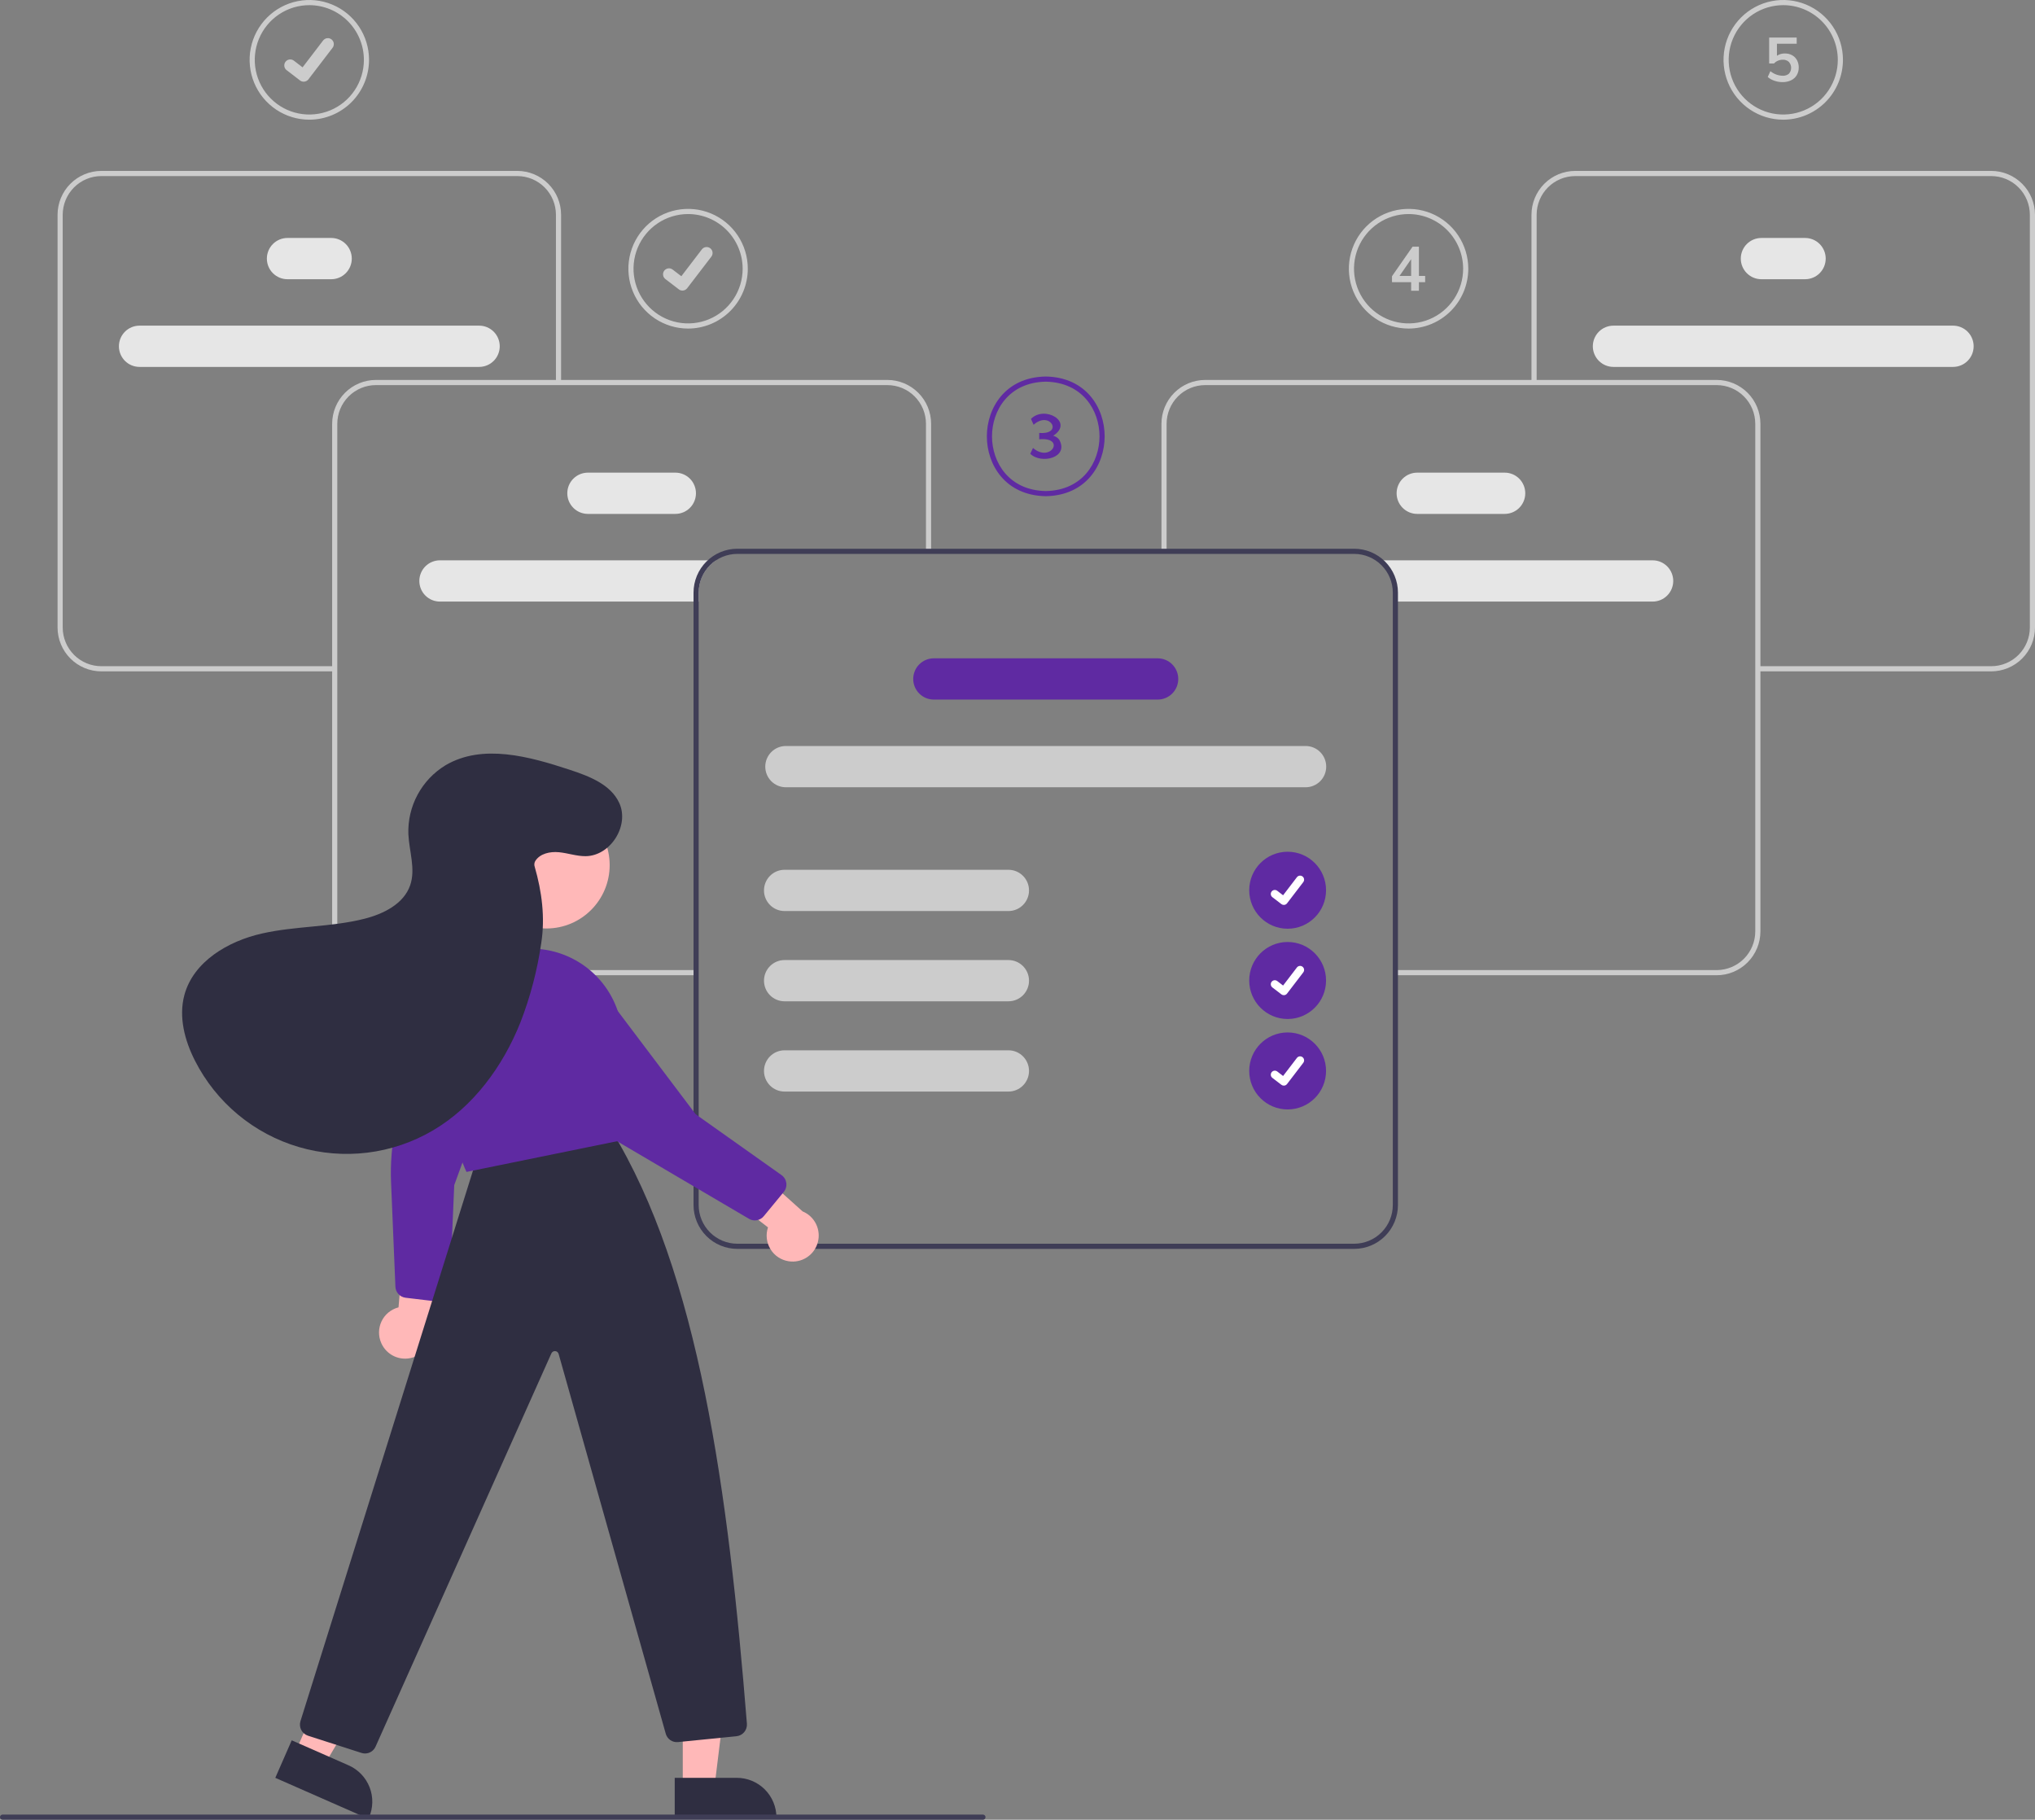 <svg width="227" height="203" viewBox="0 0 227 203" fill="none" xmlns="http://www.w3.org/2000/svg">
<rect x="0" y="0" width="227" height="203" fill="#808080" stroke="none"/>
<g clip-path="url(#clip0)">
<path d="M49.072 62.506C48.463 62.506 47.879 62.749 47.448 63.18C47.018 63.612 46.776 64.197 46.776 64.808C46.776 65.418 47.018 66.004 47.448 66.435C47.879 66.867 48.463 67.109 49.072 67.109H77.936V66.105C77.936 65.392 78.113 64.689 78.45 64.061C78.788 63.433 79.276 62.899 79.871 62.506H49.072Z" fill="#E6E6E6"/>
<path d="M75.337 57.328H65.578C64.969 57.328 64.384 57.086 63.954 56.654C63.523 56.223 63.281 55.637 63.281 55.027C63.281 54.416 63.523 53.831 63.954 53.399C64.384 52.968 64.969 52.725 65.578 52.725H75.337C75.946 52.725 76.53 52.968 76.96 53.399C77.391 53.831 77.633 54.416 77.633 55.027C77.633 55.637 77.391 56.223 76.96 56.654C76.53 57.086 75.946 57.328 75.337 57.328Z" fill="#E6E6E6"/>
<path d="M53.449 40.93H15.561C14.952 40.93 14.368 40.688 13.937 40.256C13.507 39.825 13.265 39.239 13.265 38.629C13.265 38.019 13.507 37.433 13.937 37.002C14.368 36.57 14.952 36.327 15.561 36.327H53.449C54.058 36.327 54.642 36.57 55.073 37.002C55.503 37.433 55.745 38.019 55.745 38.629C55.745 39.239 55.503 39.825 55.073 40.256C54.642 40.688 54.058 40.93 53.449 40.93Z" fill="#E6E6E6"/>
<path d="M36.945 31.149H32.065C31.456 31.149 30.872 30.907 30.442 30.475C30.011 30.043 29.769 29.458 29.769 28.848C29.769 28.237 30.011 27.652 30.442 27.22C30.872 26.789 31.456 26.546 32.065 26.546H36.945C37.554 26.546 38.138 26.789 38.569 27.22C38.999 27.652 39.241 28.237 39.241 28.848C39.241 29.458 38.999 30.043 38.569 30.475C38.138 30.907 37.554 31.149 36.945 31.149Z" fill="#E6E6E6"/>
<path d="M77.648 108.793H41.93C40.637 108.792 39.396 108.276 38.482 107.359C37.567 106.442 37.052 105.199 37.051 103.902V47.275C37.052 45.978 37.567 44.735 38.482 43.818C39.396 42.901 40.637 42.386 41.93 42.384H98.984C100.278 42.386 101.518 42.901 102.433 43.818C103.348 44.735 103.863 45.978 103.864 47.275V61.31H103.29V47.275C103.289 46.131 102.835 45.034 102.028 44.225C101.22 43.416 100.126 42.961 98.984 42.96H41.93C40.789 42.961 39.694 43.416 38.887 44.225C38.08 45.034 37.626 46.131 37.625 47.275V103.902C37.626 105.046 38.08 106.143 38.887 106.952C39.694 107.761 40.789 108.216 41.93 108.218H77.648V108.793Z" fill="#CCCCCC"/>
<path d="M37.337 74.894H11.301C10.007 74.892 8.767 74.377 7.852 73.46C6.937 72.543 6.423 71.3 6.421 70.003V23.957C6.423 22.66 6.937 21.417 7.852 20.5C8.767 19.584 10.007 19.068 11.301 19.066H57.709C59.002 19.068 60.242 19.584 61.157 20.5C62.072 21.417 62.587 22.66 62.588 23.957V42.672H62.014V23.957C62.013 22.813 61.559 21.716 60.752 20.907C59.944 20.098 58.85 19.643 57.709 19.642H11.301C10.159 19.643 9.065 20.098 8.258 20.907C7.451 21.716 6.997 22.813 6.995 23.957V70.003C6.997 71.147 7.451 72.244 8.258 73.053C9.065 73.862 10.159 74.317 11.301 74.318H37.337V74.894Z" fill="#CCCCCC"/>
<path d="M153.551 62.506C154.146 62.899 154.634 63.433 154.972 64.061C155.309 64.689 155.486 65.392 155.486 66.105V67.109H184.35C184.959 67.109 185.543 66.867 185.973 66.435C186.404 66.004 186.646 65.418 186.646 64.808C186.646 64.197 186.404 63.612 185.973 63.18C185.543 62.749 184.959 62.506 184.35 62.506H153.551Z" fill="#E6E6E6"/>
<path d="M155.789 55.027C155.789 54.417 156.031 53.832 156.462 53.4C156.892 52.969 157.476 52.726 158.085 52.725H167.844C168.453 52.725 169.037 52.968 169.468 53.399C169.898 53.831 170.14 54.416 170.14 55.027C170.14 55.637 169.898 56.223 169.468 56.654C169.037 57.086 168.453 57.328 167.844 57.328H158.085C157.476 57.328 156.892 57.085 156.462 56.653C156.031 56.222 155.789 55.637 155.789 55.027Z" fill="#E6E6E6"/>
<path d="M177.676 38.629C177.677 38.019 177.919 37.434 178.35 37.002C178.78 36.571 179.364 36.328 179.973 36.327H217.861C218.47 36.327 219.054 36.57 219.484 37.002C219.915 37.433 220.157 38.019 220.157 38.629C220.157 39.239 219.915 39.825 219.484 40.256C219.054 40.688 218.47 40.93 217.861 40.93H179.973C179.364 40.93 178.78 40.687 178.35 40.255C177.919 39.824 177.677 39.239 177.676 38.629Z" fill="#E6E6E6"/>
<path d="M194.181 28.848C194.181 28.237 194.424 27.652 194.854 27.221C195.284 26.79 195.868 26.547 196.477 26.546H201.356C201.965 26.546 202.549 26.789 202.98 27.22C203.411 27.652 203.653 28.237 203.653 28.848C203.653 29.458 203.411 30.043 202.98 30.475C202.549 30.907 201.965 31.149 201.356 31.149H196.477C195.868 31.148 195.284 30.906 194.854 30.474C194.424 30.043 194.181 29.458 194.181 28.848Z" fill="#E6E6E6"/>
<path d="M155.774 108.793H191.491C192.785 108.792 194.025 108.276 194.94 107.359C195.855 106.442 196.369 105.199 196.371 103.902V47.275C196.369 45.978 195.855 44.735 194.94 43.818C194.025 42.901 192.785 42.386 191.491 42.384H134.437C133.143 42.386 131.903 42.901 130.988 43.818C130.074 44.735 129.559 45.978 129.558 47.275V61.31H130.132V47.275C130.133 46.131 130.587 45.034 131.394 44.225C132.201 43.416 133.296 42.961 134.437 42.96H191.491C192.633 42.961 193.727 43.416 194.534 44.225C195.341 45.034 195.795 46.131 195.797 47.275V103.902C195.795 105.046 195.341 106.143 194.534 106.952C193.727 107.761 192.633 108.216 191.491 108.218H155.774V108.793Z" fill="#CCCCCC"/>
<path d="M196.084 74.894H222.121C223.414 74.892 224.655 74.377 225.569 73.46C226.484 72.543 226.999 71.3 227 70.003V23.957C226.999 22.66 226.484 21.417 225.569 20.5C224.655 19.584 223.414 19.068 222.121 19.066H175.713C174.419 19.068 173.179 19.584 172.264 20.5C171.35 21.417 170.835 22.66 170.833 23.957V42.672H171.408V23.957C171.409 22.813 171.863 21.716 172.67 20.907C173.477 20.098 174.572 19.643 175.713 19.642H222.121C223.262 19.643 224.356 20.098 225.164 20.907C225.971 21.716 226.425 22.813 226.426 23.957V70.003C226.425 71.147 225.971 72.244 225.164 73.053C224.356 73.862 223.262 74.317 222.121 74.318H196.084V74.894Z" fill="#CCCCCC"/>
<path d="M151.06 61.215H82.241C80.948 61.217 79.708 61.733 78.794 62.65C77.879 63.567 77.364 64.809 77.362 66.106V134.427C77.363 135.724 77.878 136.967 78.793 137.884C79.707 138.801 80.948 139.317 82.241 139.318H151.06C152.354 139.317 153.594 138.801 154.509 137.884C155.423 136.967 155.938 135.724 155.939 134.427V66.106C155.938 64.809 155.423 63.566 154.509 62.649C153.594 61.732 152.354 61.216 151.06 61.215ZM155.365 134.427C155.364 135.571 154.91 136.668 154.103 137.477C153.296 138.286 152.201 138.741 151.06 138.743H82.241C81.1 138.741 80.006 138.286 79.198 137.477C78.391 136.668 77.937 135.571 77.936 134.427V66.106C77.938 64.962 78.392 63.865 79.199 63.056C80.006 62.247 81.1 61.792 82.241 61.79H151.06C152.201 61.792 153.296 62.247 154.103 63.056C154.91 63.865 155.364 64.961 155.365 66.106V134.427Z" fill="#3F3D56"/>
<path d="M145.64 87.823H87.66C87.051 87.823 86.467 87.58 86.036 87.149C85.606 86.717 85.364 86.132 85.364 85.521C85.364 84.911 85.606 84.325 86.036 83.894C86.467 83.462 87.051 83.22 87.66 83.22H145.64C146.249 83.22 146.833 83.462 147.264 83.894C147.695 84.325 147.936 84.911 147.936 85.521C147.936 86.132 147.695 86.717 147.264 87.149C146.833 87.58 146.249 87.823 145.64 87.823Z" fill="#CCCCCC"/>
<path d="M129.136 78.041H104.164C103.555 78.041 102.971 77.799 102.541 77.367C102.11 76.936 101.868 76.35 101.868 75.74C101.868 75.13 102.11 74.544 102.541 74.113C102.971 73.681 103.555 73.439 104.164 73.439H129.136C129.745 73.439 130.329 73.681 130.76 74.113C131.19 74.544 131.432 75.13 131.432 75.74C131.432 76.35 131.19 76.936 130.76 77.367C130.329 77.799 129.745 78.041 129.136 78.041Z" fill="#5F2AA2"/>
<path d="M112.489 101.631H87.517C86.908 101.631 86.324 101.389 85.893 100.957C85.463 100.526 85.221 99.94 85.221 99.33C85.221 98.719 85.463 98.134 85.893 97.702C86.324 97.271 86.908 97.028 87.517 97.028H112.489C113.098 97.028 113.682 97.271 114.112 97.702C114.543 98.134 114.785 98.719 114.785 99.33C114.785 99.94 114.543 100.526 114.112 100.957C113.682 101.389 113.098 101.631 112.489 101.631Z" fill="#CCCCCC"/>
<path d="M112.489 111.7H87.517C86.908 111.7 86.324 111.458 85.893 111.026C85.463 110.594 85.221 110.009 85.221 109.399C85.221 108.788 85.463 108.203 85.893 107.771C86.324 107.34 86.908 107.097 87.517 107.097H112.489C113.098 107.097 113.682 107.34 114.112 107.771C114.543 108.203 114.785 108.788 114.785 109.399C114.785 110.009 114.543 110.594 114.112 111.026C113.682 111.458 113.098 111.7 112.489 111.7Z" fill="#CCCCCC"/>
<path d="M112.489 121.769H87.517C86.908 121.769 86.324 121.527 85.893 121.095C85.463 120.663 85.221 120.078 85.221 119.468C85.221 118.857 85.463 118.272 85.893 117.84C86.324 117.409 86.908 117.166 87.517 117.166H112.489C113.098 117.166 113.682 117.409 114.112 117.84C114.543 118.272 114.785 118.857 114.785 119.468C114.785 120.078 114.543 120.663 114.112 121.095C113.682 121.527 113.098 121.769 112.489 121.769Z" fill="#CCCCCC"/>
<path d="M143.633 103.604C145.999 103.604 147.918 101.681 147.918 99.309C147.918 96.938 145.999 95.015 143.633 95.015C141.266 95.015 139.348 96.938 139.348 99.309C139.348 101.681 141.266 103.604 143.633 103.604Z" fill="#5F2AA2"/>
<path d="M143.208 100.948C143.112 100.948 143.018 100.917 142.941 100.859L142.936 100.855L141.929 100.083C141.835 100.01 141.773 99.903 141.758 99.786C141.742 99.668 141.774 99.548 141.846 99.454C141.918 99.359 142.025 99.298 142.143 99.282C142.261 99.267 142.38 99.299 142.474 99.371L143.126 99.872L144.667 97.857C144.703 97.81 144.748 97.771 144.799 97.741C144.849 97.712 144.906 97.693 144.964 97.685C145.022 97.677 145.081 97.681 145.138 97.696C145.195 97.712 145.248 97.738 145.295 97.774L145.295 97.774L145.285 97.787L145.295 97.774C145.389 97.846 145.451 97.953 145.466 98.071C145.482 98.189 145.45 98.308 145.378 98.403L143.565 100.772C143.523 100.827 143.469 100.871 143.407 100.901C143.345 100.932 143.278 100.947 143.209 100.947L143.208 100.948Z" fill="white"/>
<path d="M34.505 13.351C33.187 13.351 31.9 12.96 30.804 12.226C29.709 11.493 28.855 10.45 28.351 9.23C27.847 8.01 27.715 6.668 27.972 5.373C28.229 4.078 28.864 2.889 29.795 1.955C30.727 1.022 31.913 0.386 33.205 0.128C34.497 -0.129 35.837 0.003 37.053 0.508C38.271 1.013 39.311 1.869 40.043 2.967C40.775 4.065 41.165 5.355 41.165 6.676C41.163 8.445 40.461 10.142 39.212 11.394C37.963 12.645 36.27 13.349 34.505 13.351ZM34.505 0.575C33.301 0.575 32.124 0.933 31.123 1.603C30.122 2.274 29.342 3.226 28.882 4.341C28.421 5.456 28.3 6.682 28.535 7.866C28.77 9.049 29.35 10.136 30.201 10.989C31.052 11.842 32.137 12.423 33.317 12.659C34.498 12.894 35.722 12.773 36.834 12.311C37.946 11.85 38.897 11.068 39.565 10.065C40.234 9.061 40.591 7.882 40.591 6.676C40.589 5.058 39.947 3.508 38.806 2.364C37.665 1.22 36.118 0.577 34.505 0.575Z" fill="#CCCCCC"/>
<path d="M33.873 9.112C33.73 9.113 33.59 9.066 33.476 8.98L33.468 8.975L31.971 7.826C31.901 7.773 31.843 7.706 31.799 7.631C31.756 7.555 31.727 7.471 31.716 7.384C31.704 7.297 31.71 7.209 31.733 7.124C31.755 7.04 31.794 6.96 31.847 6.891C31.901 6.821 31.967 6.763 32.042 6.719C32.118 6.675 32.202 6.647 32.288 6.635C32.375 6.624 32.463 6.63 32.548 6.652C32.632 6.675 32.711 6.714 32.781 6.767L33.751 7.513L36.043 4.515C36.096 4.446 36.163 4.387 36.239 4.344C36.314 4.3 36.398 4.271 36.484 4.26C36.571 4.248 36.659 4.254 36.743 4.277C36.828 4.299 36.907 4.339 36.976 4.392L36.976 4.392L36.962 4.412L36.977 4.392C37.117 4.5 37.208 4.659 37.231 4.834C37.254 5.009 37.207 5.187 37.1 5.327L34.403 8.852C34.341 8.933 34.261 8.998 34.169 9.044C34.077 9.089 33.976 9.112 33.874 9.112L33.873 9.112Z" fill="#CCCCCC"/>
<path d="M76.755 36.653C75.437 36.653 74.15 36.262 73.054 35.528C71.959 34.795 71.105 33.752 70.601 32.532C70.097 31.313 69.965 29.97 70.222 28.675C70.479 27.381 71.114 26.191 72.045 25.258C72.977 24.324 74.163 23.688 75.455 23.43C76.747 23.173 78.087 23.305 79.303 23.81C80.521 24.316 81.561 25.171 82.293 26.269C83.025 27.367 83.415 28.657 83.415 29.978C83.413 31.748 82.711 33.444 81.462 34.696C80.213 35.947 78.52 36.651 76.755 36.653ZM76.755 23.878C75.551 23.878 74.374 24.235 73.373 24.906C72.372 25.576 71.592 26.529 71.132 27.643C70.671 28.758 70.55 29.985 70.785 31.168C71.02 32.351 71.6 33.438 72.451 34.291C73.302 35.145 74.387 35.725 75.567 35.961C76.748 36.196 77.972 36.075 79.084 35.614C80.196 35.152 81.147 34.37 81.815 33.367C82.484 32.364 82.841 31.184 82.841 29.978C82.839 28.36 82.197 26.81 81.056 25.666C79.915 24.523 78.368 23.879 76.755 23.878Z" fill="#CCCCCC"/>
<path d="M76.123 32.415C75.98 32.415 75.84 32.368 75.726 32.282L75.719 32.277L74.221 31.128C74.081 31.021 73.989 30.862 73.966 30.686C73.943 30.511 73.99 30.334 74.097 30.193C74.205 30.053 74.363 29.961 74.538 29.938C74.713 29.915 74.891 29.962 75.031 30.07L76.001 30.815L78.293 27.817C78.347 27.748 78.413 27.69 78.489 27.646C78.564 27.602 78.648 27.574 78.734 27.562C78.821 27.551 78.909 27.556 78.993 27.579C79.078 27.602 79.157 27.641 79.226 27.694L79.226 27.694L79.212 27.714L79.227 27.694C79.367 27.802 79.458 27.961 79.481 28.136C79.504 28.312 79.457 28.489 79.35 28.629L76.653 32.154C76.591 32.235 76.511 32.301 76.419 32.346C76.327 32.391 76.226 32.414 76.124 32.414L76.123 32.415Z" fill="#CCCCCC"/>
<path d="M143.633 113.673C145.999 113.673 147.918 111.75 147.918 109.378C147.918 107.006 145.999 105.083 143.633 105.083C141.266 105.083 139.348 107.006 139.348 109.378C139.348 111.75 141.266 113.673 143.633 113.673Z" fill="#5F2AA2"/>
<path d="M143.208 111.017C143.112 111.017 143.018 110.986 142.941 110.928L142.936 110.924L141.929 110.152C141.883 110.116 141.843 110.071 141.814 110.02C141.785 109.969 141.765 109.913 141.758 109.855C141.75 109.796 141.754 109.737 141.769 109.68C141.784 109.623 141.811 109.57 141.846 109.523C141.882 109.476 141.927 109.437 141.978 109.408C142.028 109.378 142.085 109.359 142.143 109.351C142.201 109.344 142.26 109.347 142.317 109.363C142.374 109.378 142.427 109.404 142.474 109.44L143.126 109.941L144.667 107.926C144.703 107.879 144.748 107.84 144.799 107.81C144.849 107.781 144.906 107.762 144.964 107.754C145.022 107.746 145.081 107.75 145.138 107.765C145.195 107.781 145.248 107.807 145.295 107.843L145.295 107.843L145.285 107.856L145.295 107.843C145.389 107.915 145.451 108.022 145.466 108.14C145.482 108.258 145.45 108.377 145.378 108.472L143.565 110.841C143.523 110.896 143.469 110.94 143.407 110.97C143.345 111.001 143.278 111.016 143.209 111.016L143.208 111.017Z" fill="white"/>
<path d="M143.633 123.763C145.999 123.763 147.918 121.84 147.918 119.468C147.918 117.096 145.999 115.173 143.633 115.173C141.266 115.173 139.348 117.096 139.348 119.468C139.348 121.84 141.266 123.763 143.633 123.763Z" fill="#5F2AA2"/>
<path d="M143.208 121.106C143.112 121.106 143.018 121.075 142.941 121.017L142.936 121.013L141.929 120.241C141.835 120.169 141.774 120.062 141.758 119.944C141.743 119.826 141.775 119.707 141.847 119.613C141.919 119.518 142.026 119.457 142.143 119.441C142.261 119.425 142.38 119.457 142.474 119.529L143.126 120.031L144.668 118.015C144.703 117.968 144.748 117.929 144.799 117.9C144.85 117.87 144.906 117.851 144.964 117.843C145.022 117.836 145.081 117.84 145.138 117.855C145.195 117.87 145.248 117.896 145.295 117.932L145.295 117.932L145.285 117.946L145.295 117.932C145.389 118.005 145.451 118.112 145.466 118.229C145.482 118.347 145.45 118.467 145.378 118.561L143.565 120.931C143.523 120.985 143.469 121.029 143.407 121.06C143.346 121.09 143.278 121.106 143.209 121.106L143.208 121.106Z" fill="white"/>
<path d="M116.657 55.353C112.136 55.276 110.082 51.838 110.082 48.677C110.082 45.515 112.137 42.078 116.647 42.002H116.657C121.168 42.079 123.222 45.516 123.222 48.678C123.222 51.839 121.167 55.276 116.657 55.353ZM116.652 42.577C112.533 42.649 110.656 45.789 110.656 48.677C110.656 51.566 112.534 54.707 116.657 54.778C120.77 54.708 122.648 51.566 122.648 48.678C122.648 45.79 120.772 42.65 116.652 42.577Z" fill="#5F2AA2"/>
<path d="M118.147 49.04C119.299 51.046 116.136 51.829 114.926 50.621L115.229 49.972C117.197 51.675 118.93 48.725 115.925 49.005V48.294C118.677 48.517 117.131 45.74 115.298 47.383L115.002 46.734C116.496 45.18 119.85 47.059 117.482 48.612C117.746 48.674 117.981 48.825 118.147 49.04Z" fill="#5F2AA2"/>
<path d="M157.123 36.653C155.806 36.653 154.518 36.262 153.423 35.528C152.328 34.795 151.474 33.752 150.97 32.532C150.466 31.313 150.334 29.97 150.591 28.675C150.848 27.381 151.482 26.191 152.414 25.258C153.345 24.324 154.532 23.688 155.824 23.43C157.116 23.173 158.455 23.305 159.672 23.81C160.889 24.316 161.929 25.171 162.661 26.269C163.393 27.367 163.784 28.657 163.784 29.978C163.782 31.748 163.079 33.444 161.831 34.696C160.582 35.947 158.889 36.651 157.123 36.653ZM157.123 23.878C155.919 23.878 154.743 24.235 153.742 24.906C152.741 25.576 151.961 26.529 151.5 27.643C151.04 28.758 150.919 29.985 151.154 31.168C151.389 32.351 151.968 33.438 152.82 34.291C153.671 35.145 154.755 35.725 155.936 35.961C157.117 36.196 158.34 36.075 159.453 35.614C160.565 35.152 161.515 34.37 162.184 33.367C162.853 32.364 163.21 31.184 163.21 29.978C163.208 28.36 162.566 26.81 161.425 25.666C160.284 24.523 158.737 23.879 157.123 23.878Z" fill="#CCCCCC"/>
<path d="M158.973 31.476H158.277V32.436H157.409V31.476H155.274V30.813L157.568 27.52H158.277V30.779H158.973V31.476ZM157.409 30.779V28.908L156.114 30.779H157.409Z" fill="#CCCCCC"/>
<path d="M198.917 13.351C197.599 13.351 196.312 12.96 195.216 12.226C194.121 11.492 193.267 10.45 192.763 9.23C192.259 8.01 192.127 6.668 192.384 5.373C192.641 4.078 193.276 2.889 194.207 1.955C195.139 1.022 196.325 0.386 197.617 0.128C198.909 -0.129 200.249 0.003 201.466 0.508C202.683 1.013 203.723 1.869 204.455 2.967C205.187 4.065 205.577 5.355 205.577 6.676C205.575 8.445 204.873 10.142 203.624 11.394C202.376 12.645 200.683 13.349 198.917 13.351ZM198.917 0.575C197.713 0.575 196.536 0.933 195.535 1.603C194.534 2.274 193.754 3.227 193.294 4.341C192.833 5.456 192.713 6.682 192.947 7.866C193.182 9.049 193.762 10.136 194.613 10.989C195.464 11.842 196.549 12.423 197.729 12.659C198.91 12.894 200.134 12.773 201.246 12.311C202.358 11.85 203.309 11.068 203.977 10.065C204.646 9.061 205.003 7.882 205.003 6.676C205.001 5.058 204.359 3.508 203.218 2.364C202.077 1.22 200.53 0.577 198.917 0.575Z" fill="#CCCCCC"/>
<path d="M199.909 6.161C200.139 6.289 200.328 6.481 200.453 6.714C200.585 6.966 200.651 7.247 200.646 7.532C200.652 7.831 200.575 8.126 200.425 8.385C200.275 8.634 200.054 8.833 199.791 8.958C199.492 9.099 199.164 9.168 198.834 9.161C198.524 9.161 198.217 9.108 197.925 9.006C197.653 8.918 197.403 8.776 197.188 8.588L197.484 7.939C197.869 8.258 198.349 8.438 198.848 8.45C199.104 8.468 199.357 8.385 199.554 8.219C199.713 8.037 199.8 7.803 199.798 7.562C199.797 7.32 199.708 7.087 199.547 6.907C199.457 6.823 199.351 6.759 199.236 6.717C199.12 6.675 198.998 6.656 198.875 6.662C198.688 6.661 198.503 6.697 198.331 6.769C198.161 6.84 198.008 6.947 197.883 7.083H197.346V4.19H200.418V4.881H198.214V6.22C198.475 6.046 198.783 5.957 199.096 5.965C199.379 5.959 199.659 6.026 199.909 6.161Z" fill="#CCCCCC"/>
<path d="M42.536 149.84C42.362 149.455 42.274 149.036 42.279 148.613C42.284 148.19 42.381 147.773 42.564 147.392C42.746 147.011 43.011 146.675 43.337 146.407C43.664 146.139 44.045 145.946 44.454 145.842L45.324 135.599L49.508 138.907L48.041 148.127C48.17 148.827 48.038 149.551 47.671 150.16C47.304 150.77 46.726 151.223 46.047 151.434C45.369 151.645 44.637 151.599 43.99 151.306C43.343 151.012 42.825 150.49 42.536 149.84H42.536Z" fill="#FFB8B8"/>
<path d="M45.228 144.766C44.927 144.726 44.649 144.581 44.444 144.357C44.239 144.132 44.12 143.842 44.107 143.538L43.623 131.913C43.449 127.735 44.297 123.578 46.094 119.804L50.39 110.781C50.678 110.238 51.091 109.772 51.594 109.422C52.098 109.071 52.678 108.846 53.286 108.765C53.876 108.681 54.477 108.742 55.038 108.942C55.6 109.142 56.105 109.475 56.51 109.912C56.716 110.132 56.901 110.371 57.062 110.626C57.386 111.153 57.574 111.753 57.608 112.371C57.643 112.989 57.522 113.606 57.258 114.166L50.67 132.203L50.164 143.955C50.156 144.133 50.112 144.307 50.033 144.467C49.955 144.627 49.845 144.77 49.71 144.885C49.574 145 49.416 145.087 49.246 145.138C49.076 145.19 48.897 145.205 48.72 145.184L45.245 144.769L45.228 144.766Z" fill="#5F2AA2"/>
<path d="M32.902 195.556L36.125 196.974L43.113 185.191L38.358 183.099L32.902 195.556Z" fill="#FFB8B8"/>
<path d="M32.542 194.14L38.888 196.932L38.888 196.932C39.419 197.166 39.899 197.502 40.3 197.921C40.702 198.341 41.017 198.836 41.228 199.377C41.438 199.919 41.541 200.497 41.528 201.078C41.516 201.659 41.39 202.232 41.157 202.764L41.099 202.896L30.709 198.325L32.542 194.14Z" fill="#2F2E41"/>
<path d="M76.161 199.477H79.68L81.354 185.873L76.161 185.873L76.161 199.477Z" fill="#FFB8B8"/>
<path d="M75.264 198.325L82.194 198.325H82.194C82.774 198.325 83.348 198.44 83.884 198.662C84.42 198.885 84.907 199.211 85.317 199.622C85.727 200.033 86.052 200.521 86.274 201.058C86.496 201.595 86.61 202.17 86.61 202.752V202.895L75.264 202.896L75.264 198.325Z" fill="#2F2E41"/>
<path d="M40.718 195.609C40.583 195.609 40.449 195.588 40.32 195.546L34.353 193.624C34.031 193.518 33.763 193.291 33.605 192.99C33.449 192.689 33.415 192.338 33.513 192.013L53.3 128.862L68.12 125.949L68.173 126.034C77.971 142.014 81.242 166.425 83.316 192.29C83.342 192.627 83.235 192.962 83.019 193.222C82.802 193.482 82.493 193.647 82.157 193.683L75.634 194.336C75.329 194.368 75.023 194.29 74.771 194.116C74.519 193.942 74.338 193.684 74.259 193.388L62.315 151.039C62.291 150.952 62.242 150.875 62.173 150.819C62.104 150.762 62.019 150.728 61.93 150.721C61.841 150.715 61.752 150.737 61.676 150.783C61.599 150.83 61.539 150.899 61.504 150.981L41.901 194.826C41.802 195.058 41.637 195.256 41.427 195.395C41.217 195.535 40.97 195.609 40.718 195.609Z" fill="#2F2E41"/>
<path d="M60.957 103.575C64.85 103.575 68.007 100.411 68.007 96.509C68.007 92.607 64.85 89.443 60.957 89.443C57.063 89.443 53.907 92.607 53.907 96.509C53.907 100.411 57.063 103.575 60.957 103.575Z" fill="#FFB8B8"/>
<path d="M52.038 130.732L51.99 130.631C51.957 130.562 48.709 123.656 49.012 115.69C49.112 113.075 50.205 110.598 52.067 108.764C53.93 106.931 56.421 105.88 59.031 105.827C61.437 105.78 63.782 106.585 65.653 108.101C67.525 109.616 68.802 111.745 69.261 114.112C70.167 118.743 70.144 123.13 69.194 127.149L69.173 127.239L69.083 127.257L52.038 130.732Z" fill="#5F2AA2"/>
<path d="M87.982 140.7C87.564 140.638 87.165 140.485 86.813 140.252C86.461 140.019 86.164 139.711 85.944 139.351C85.723 138.991 85.584 138.586 85.536 138.166C85.488 137.746 85.533 137.32 85.667 136.919L77.547 130.638L82.588 128.904L89.526 135.135C90.184 135.405 90.719 135.908 91.031 136.547C91.344 137.187 91.411 137.919 91.22 138.605C91.03 139.291 90.595 139.883 89.998 140.269C89.401 140.655 88.684 140.808 87.982 140.7H87.982Z" fill="#FFB8B8"/>
<path d="M68.055 126.853L68.036 126.823L59.476 112.928C59.177 112.392 59.01 111.792 58.988 111.178C58.967 110.563 59.092 109.953 59.353 109.397C59.603 108.855 59.979 108.381 60.451 108.016C60.923 107.651 61.475 107.406 62.062 107.301C62.358 107.247 62.659 107.221 62.96 107.223C63.577 107.235 64.182 107.402 64.719 107.708C65.256 108.014 65.708 108.449 66.035 108.975L77.595 124.295L87.177 131.086C87.322 131.189 87.445 131.321 87.537 131.474C87.629 131.626 87.688 131.796 87.712 131.973C87.735 132.15 87.722 132.329 87.673 132.5C87.624 132.672 87.54 132.831 87.426 132.968L85.196 135.672C85.001 135.909 84.727 136.069 84.425 136.123C84.123 136.176 83.811 136.12 83.547 135.963L68.055 126.853Z" fill="#5F2AA2"/>
<path d="M59.696 96.07C60.216 95.214 61.362 94.972 62.358 95.07C63.353 95.167 64.321 95.518 65.322 95.51C68.099 95.489 70.243 92.096 69.075 89.57C68.118 87.499 65.726 86.589 63.562 85.875C59.026 84.379 53.815 82.941 49.699 85.367C48.387 86.164 47.311 87.296 46.582 88.649C45.853 90.001 45.498 91.524 45.553 93.06C45.645 94.97 46.375 96.932 45.758 98.742C45.046 100.829 42.788 101.949 40.654 102.491C36.914 103.44 32.971 103.287 29.207 104.139C25.443 104.991 21.587 107.253 20.572 110.984C19.906 113.434 20.601 116.073 21.753 118.335C22.928 120.644 24.56 122.688 26.551 124.342C28.541 125.996 30.848 127.225 33.329 127.955C35.81 128.684 38.414 128.898 40.98 128.584C43.547 128.27 46.022 127.433 48.255 126.127C52.805 123.464 56.09 118.963 58.048 114.061C59.159 111.201 59.94 108.224 60.378 105.187C60.817 102.344 60.445 99.471 59.65 96.707C59.613 96.603 59.597 96.493 59.605 96.384C59.613 96.274 59.644 96.167 59.696 96.07Z" fill="#2F2E41"/>
<path d="M109.646 203H0.287C0.211 203 0.138 202.97 0.084 202.916C0.03 202.862 0 202.789 0 202.712C0 202.636 0.03 202.563 0.084 202.509C0.138 202.455 0.211 202.425 0.287 202.425H109.646C109.722 202.425 109.795 202.455 109.849 202.509C109.903 202.563 109.933 202.636 109.933 202.712C109.933 202.789 109.903 202.862 109.849 202.916C109.795 202.97 109.722 203 109.646 203Z" fill="#3F3D56"/>
</g>
<defs>
<clipPath id="clip0">
<rect width="227" height="203" fill="white"/>
</clipPath>
</defs>
</svg>
